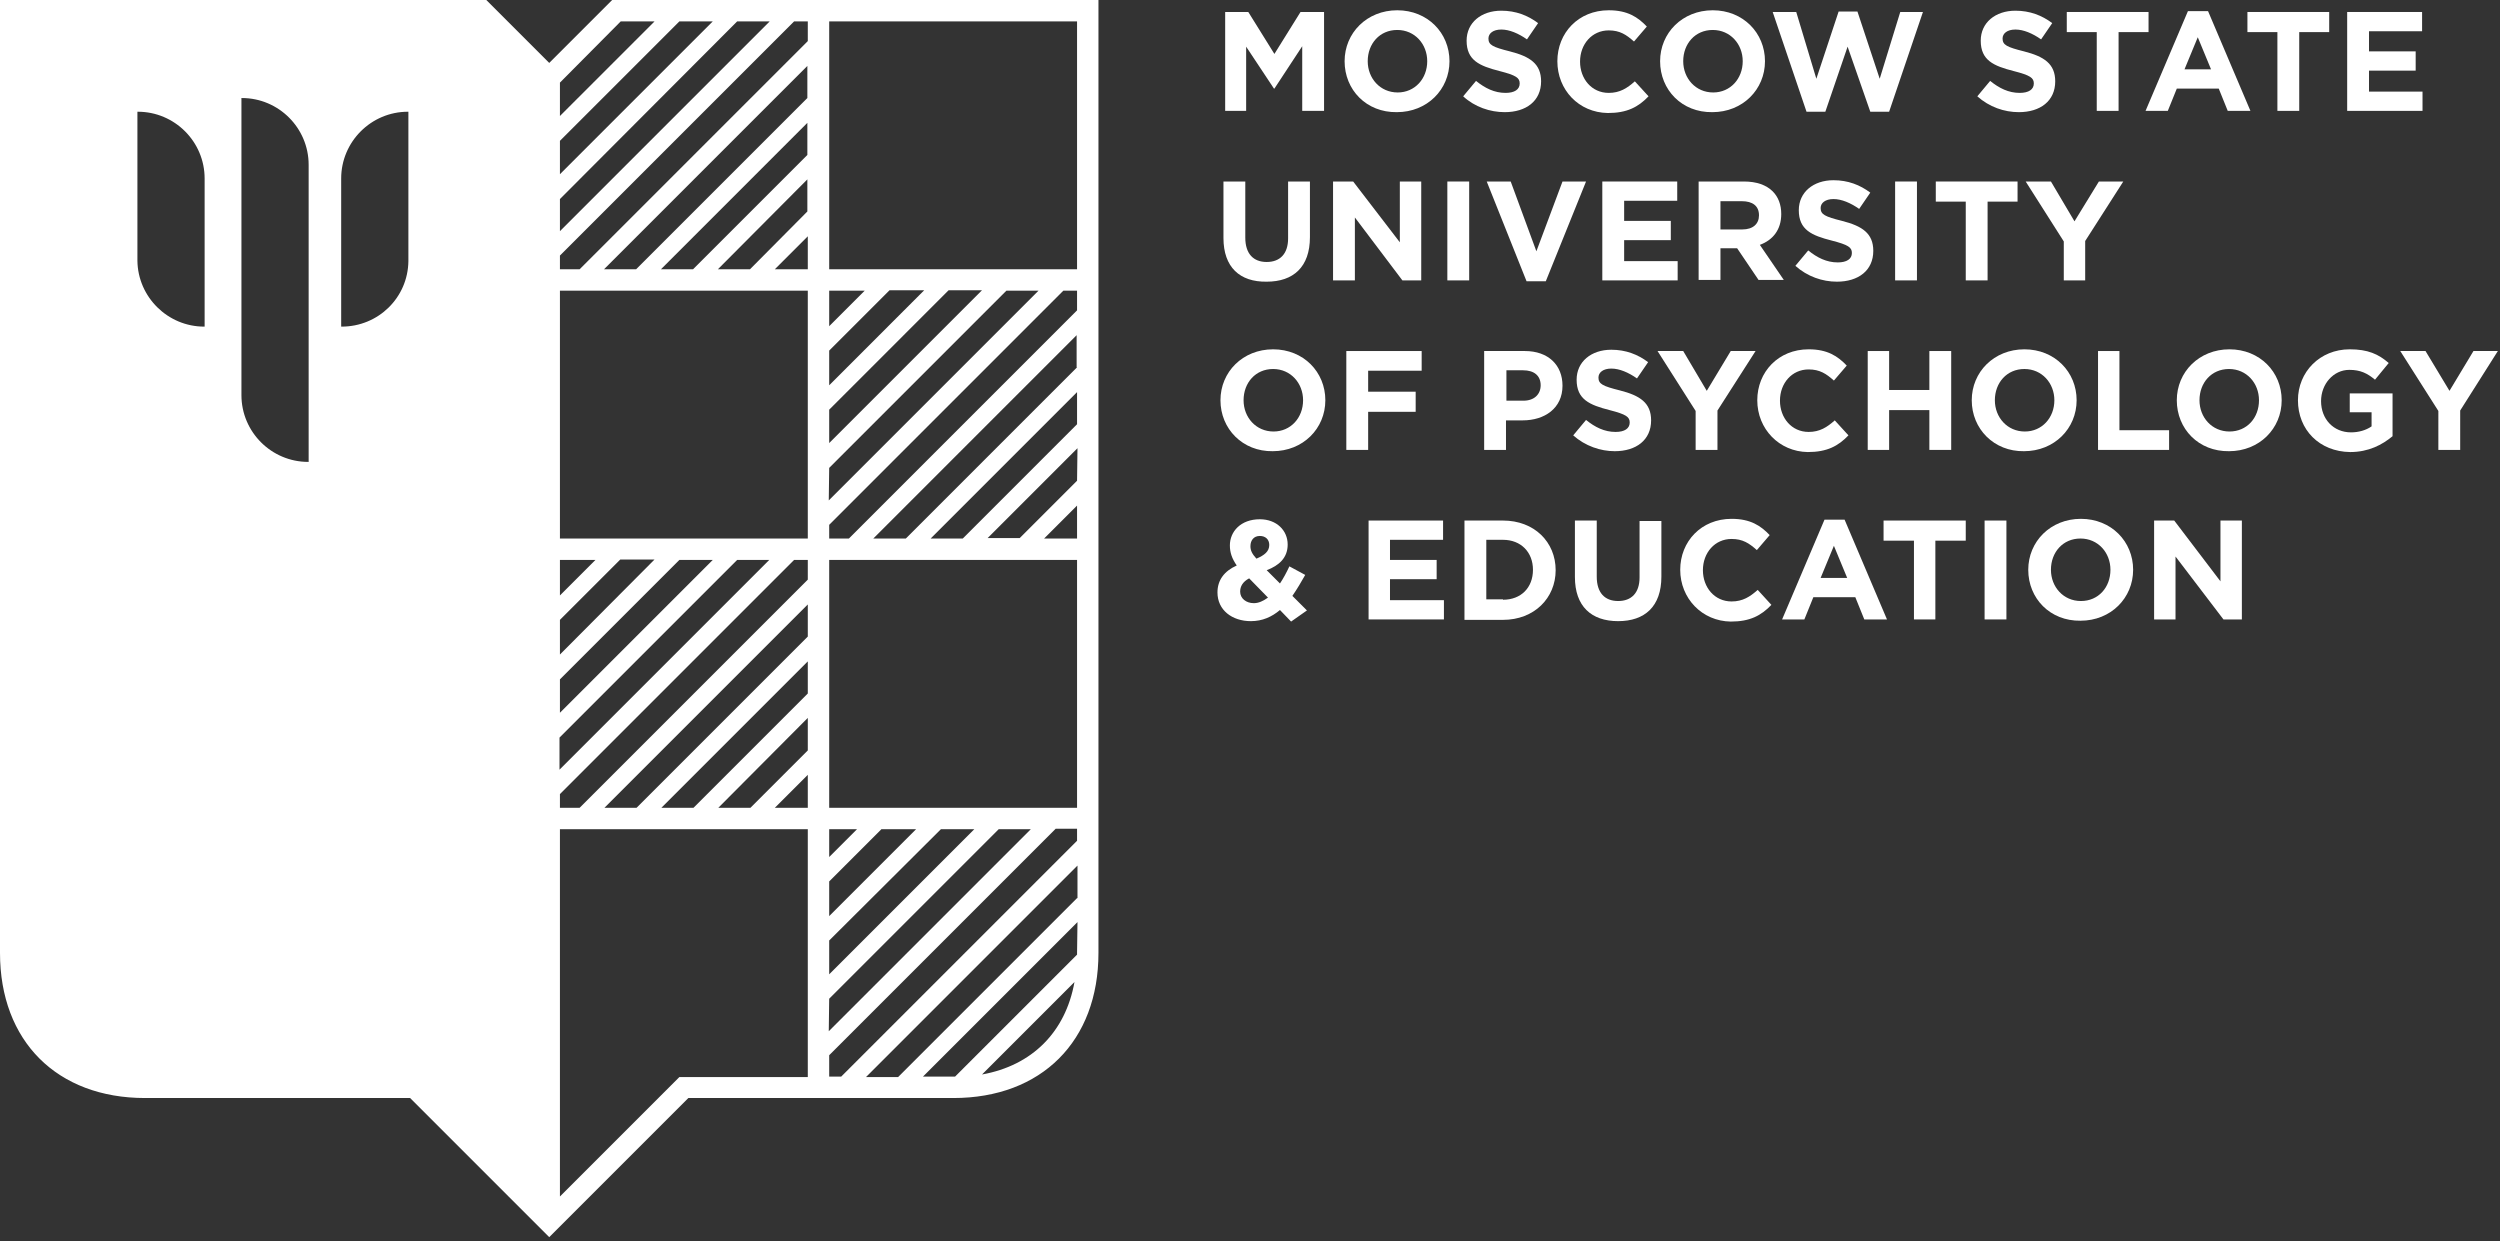 <svg width="584" height="290" viewBox="0 0 584 290" fill="none" xmlns="http://www.w3.org/2000/svg">
<rect x="0" y="0" width="584" height="290" fill="#333333" stroke="none"/>
<g clip-path="url(#clip0_21_429)">
<path d="M128.3 14.7L113.6 0H0V222.6C0 243.2 13.3 256.5 33.9 256.5H95.8L128.3 289L160.8 256.5H222.7C243.3 256.5 256.6 243.2 256.6 222.6V0H143L128.3 14.7ZM47.8 76.3H47.7C39.2 76.3 32.2 69.4 32.1 60.9V26.1H32.2C40.8 26.1 47.8 33.1 47.8 41.7V76.3ZM72.1 107.9H72C63.4 107.9 56.4 100.9 56.4 92.3V22.9H56.5C65.1 22.9 72.1 29.9 72.1 38.5V107.9ZM95.4 61C95.3 69.5 88.4 76.3 79.8 76.3H79.7V41.7C79.7 33.1 86.7 26.1 95.3 26.1H95.4V61ZM130.8 67.9H188.7V125.8H130.8V67.9ZM161.9 62.9H154.4L188.6 28.7V36.2L161.9 62.9ZM188.6 41.9V49.4L175.2 62.9H167.7L188.6 41.9ZM148.6 62.9H141.1L188.6 15.4V22.9L148.6 62.9ZM162 188.7H154.5L188.7 154.5V162L162 188.7ZM188.7 167.7V175.3L175.3 188.7H167.8L188.7 167.7ZM148.7 188.7H141.2L188.7 141.2V148.7L148.7 188.7ZM135.4 188.7H130.8V185.5L185.5 130.8H188.7V135.4L135.4 188.7ZM158.7 130.8H166.5L130.8 166.5V158.7L158.7 130.8ZM130.8 152.9V144.8L144.9 130.7H152.9L130.8 152.9ZM172.2 130.8H179.7L130.7 179.8V172.3L172.2 130.8ZM139.1 130.8L130.8 139.1V130.8H139.1ZM188.7 251.6H158.7L130.8 279.5V193.7H188.7V251.6ZM181 188.7L188.7 181V188.7H181ZM229.4 251L251 229.4C248.9 241.1 241.1 248.9 229.4 251ZM251.6 222.6C251.6 222.7 251.6 222.9 251.6 223L223.1 251.5H215.6L251.7 215.4L251.6 222.6ZM251.6 209.8L209.8 251.6H202.3L251.7 202.2V209.8H251.6ZM251.6 125.8H243.9L251.6 118.1V125.8ZM251.6 112.3L238.2 125.7H230.7L251.7 104.7L251.6 112.3ZM251.6 99.1L224.9 125.8H217.4L251.6 91.6V99.1ZM251.6 85.8L211.6 125.8H204L251.5 78.3V85.8H251.6ZM193.7 5H251.6V62.9H193.7V5ZM193.7 67.9H202L193.7 76.2V67.9ZM193.7 81.9L207.8 67.8H215.9L193.7 90V81.9ZM193.7 95.7L221.6 67.8H229.4L193.7 103.5V95.7ZM193.7 109.3L235.1 67.9H242.6L193.6 116.9L193.7 109.3ZM193.7 122.6L248.4 67.9H251.6V72.5L198.3 125.8H193.7V122.6ZM193.7 130.8H251.6V188.7H193.7V130.8ZM193.7 193.7H200.2L193.7 200.2V193.7ZM193.7 205.9L205.9 193.7H214L193.7 214V205.9ZM193.7 219.7L219.8 193.7H227.6L193.7 227.6V219.7ZM193.7 233.3L233.3 193.7H240.8L193.6 240.9L193.7 233.3ZM193.7 246.5L246.6 193.6H251.6V196.4L196.5 251.5H193.7V246.5ZM181 62.9L188.7 55.2V62.9H181ZM188.7 5V9.6L135.4 62.9H130.8V59.7L185.5 5H188.7ZM179.8 5L130.8 54V46.5L172.2 5H179.8ZM166.5 5L130.8 40.7V32.9L158.7 5H166.5ZM152.9 5L130.8 27.1V19.3L145 5H152.9Z" fill="white"/>
<path d="M286.2 2.8H291.6L297.7 12.6L303.8 2.8H309.3V25.9H304.2V10.8L297.7 20.7H297.6L291.1 10.9V25.9H286.2V2.8Z" fill="white"/>
<path d="M314.1 14.3C314.1 7.7 319.3 2.4 326.4 2.4C333.5 2.4 338.6 7.7 338.6 14.3C338.6 20.9 333.4 26.2 326.3 26.2C319.2 26.3 314.1 21 314.1 14.3ZM333.4 14.3C333.4 10.3 330.5 7 326.4 7C322.3 7 319.5 10.2 319.5 14.3C319.5 18.3 322.4 21.6 326.5 21.6C330.5 21.6 333.4 18.4 333.4 14.3Z" fill="white"/>
<path d="M341.8 22.5L344.8 18.9C346.9 20.6 349.1 21.7 351.7 21.7C353.8 21.7 355 20.9 355 19.5C355 18.2 354.2 17.6 350.3 16.6C345.6 15.4 342.6 14.1 342.6 9.5C342.6 5.3 346 2.5 350.7 2.5C354.1 2.5 356.9 3.6 359.3 5.4L356.7 9.2C354.7 7.8 352.6 6.9 350.7 6.9C348.8 6.9 347.7 7.8 347.7 9C347.7 10.5 348.7 11 352.7 12C357.4 13.2 360 14.9 360 19C360 23.6 356.5 26.2 351.5 26.2C348.1 26.2 344.5 25 341.8 22.5Z" fill="white"/>
<path d="M363.8 14.3C363.8 7.7 368.7 2.4 375.8 2.4C380.2 2.4 382.6 4 384.7 6.2L381.7 9.7C379.9 8.1 378.4 7.1 375.8 7.1C371.9 7.1 369.1 10.3 369.1 14.4C369.1 18.4 371.8 21.7 375.8 21.7C378.4 21.7 380.1 20.6 381.9 19L385.1 22.5C382.7 25 380.1 26.4 375.6 26.4C368.8 26.3 363.8 21 363.8 14.3Z" fill="white"/>
<path d="M387.8 14.3C387.8 7.7 393 2.4 400.1 2.4C407.2 2.4 412.3 7.7 412.3 14.3C412.3 20.9 407.1 26.2 400 26.2C392.9 26.3 387.8 21 387.8 14.3ZM407.1 14.3C407.1 10.3 404.2 7 400.1 7C396 7 393.2 10.2 393.2 14.3C393.2 18.3 396.1 21.6 400.2 21.6C404.2 21.6 407.1 18.4 407.1 14.3Z" fill="white"/>
<path d="M414.1 2.8H419.6L424.3 18.4L429.5 2.7H433.9L439.1 18.4L443.9 2.8H449.2L441.3 26.1H436.9L431.6 10.9L426.4 26.1H422L414.1 2.8Z" fill="white"/>
<path d="M461.9 22.5L464.9 18.9C467 20.6 469.2 21.7 471.8 21.7C473.9 21.7 475.1 20.9 475.1 19.5C475.1 18.2 474.3 17.6 470.4 16.6C465.7 15.4 462.7 14.1 462.7 9.5C462.7 5.3 466.1 2.5 470.8 2.5C474.2 2.5 477 3.6 479.4 5.4L476.8 9.2C474.8 7.8 472.7 6.9 470.8 6.9C468.9 6.9 467.8 7.8 467.8 9C467.8 10.5 468.8 11 472.8 12C477.5 13.2 480.1 14.9 480.1 19C480.1 23.6 476.6 26.2 471.6 26.2C468.2 26.2 464.7 25 461.9 22.5Z" fill="white"/>
<path d="M489.8 7.5H482.8V2.8H501.9V7.5H494.9V25.9H489.8V7.5Z" fill="white"/>
<path d="M511.1 2.6H515.8L525.7 25.9H520.4L518.3 20.7H508.5L506.4 25.9H501.2L511.1 2.6ZM516.5 16.2L513.4 8.7L510.3 16.2H516.5Z" fill="white"/>
<path d="M532 7.5H525V2.8H544.1V7.5H537.1V25.9H532V7.5Z" fill="white"/>
<path d="M548.3 2.8H565.8V7.3H553.4V12H564.3V16.5H553.4V21.4H565.9V25.9H548.3V2.8Z" fill="white"/>
<path d="M285.8 55.6V42.4H290.9V55.5C290.9 59.3 292.8 61.2 295.9 61.2C299 61.2 300.9 59.3 300.9 55.7V42.4H306V55.4C306 62.4 302.1 65.8 295.9 65.8C289.6 65.9 285.8 62.4 285.8 55.6Z" fill="white"/>
<path d="M311.4 42.4H316.1L327 56.6V42.4H332V65.5H327.6L316.5 50.8V65.5H311.4V42.4Z" fill="white"/>
<path d="M343.2 42.4H338.1V65.5H343.2V42.4Z" fill="white"/>
<path d="M347.3 42.4H352.9L358.9 58.7L365 42.4H370.5L361.1 65.7H356.6L347.3 42.4Z" fill="white"/>
<path d="M374.3 42.4H391.8V46.9H379.4V51.6H390.3V56.1H379.4V61H391.9V65.5H374.3V42.4Z" fill="white"/>
<path d="M396.8 42.4H407.4C410.3 42.4 412.6 43.2 414.1 44.7C415.4 46 416.1 47.8 416.1 50C416.1 53.7 414.1 56.1 411.1 57.2L416.7 65.4H410.8L405.8 58H401.9V65.4H396.8V42.4ZM407 53.6C409.5 53.6 410.9 52.3 410.9 50.3C410.9 48.1 409.4 47 406.9 47H401.9V53.6H407Z" fill="white"/>
<path d="M419.4 62.1L422.4 58.5C424.5 60.2 426.7 61.3 429.3 61.3C431.4 61.3 432.6 60.5 432.6 59.1C432.6 57.8 431.8 57.2 427.9 56.2C423.2 55 420.2 53.7 420.2 49.1C420.2 44.9 423.6 42.1 428.3 42.1C431.7 42.1 434.5 43.2 436.9 45L434.3 48.8C432.3 47.4 430.2 46.5 428.3 46.5C426.4 46.5 425.3 47.4 425.3 48.6C425.3 50.1 426.3 50.6 430.3 51.6C435 52.8 437.6 54.5 437.6 58.6C437.6 63.2 434.1 65.8 429.1 65.8C425.7 65.8 422.2 64.6 419.4 62.1Z" fill="white"/>
<path d="M447.8 42.4H442.7V65.5H447.8V42.4Z" fill="white"/>
<path d="M459.2 47.1H452.2V42.4H471.3V47.1H464.3V65.5H459.2V47.1Z" fill="white"/>
<path d="M482.1 56.4L473.2 42.4H479.1L484.6 51.7L490.3 42.4H496L487.1 56.3V65.5H482.1V56.4Z" fill="white"/>
<path d="M285.1 93.5C285.1 86.9 290.3 81.6 297.4 81.6C304.5 81.6 309.6 86.9 309.6 93.5C309.6 100.1 304.4 105.4 297.3 105.4C290.3 105.5 285.1 100.2 285.1 93.5ZM304.4 93.5C304.4 89.5 301.5 86.2 297.4 86.2C293.3 86.2 290.5 89.4 290.5 93.5C290.5 97.5 293.4 100.8 297.5 100.8C301.5 100.8 304.4 97.6 304.4 93.5Z" fill="white"/>
<path d="M314.5 82H332.1V86.6H319.6V91.5H330.7V96.2H319.6V105.1H314.5V82Z" fill="white"/>
<path d="M346.8 82H356.2C361.7 82 365 85.3 365 90.1C365 95.4 360.8 98.2 355.7 98.2H351.8V105.1H346.7V82H346.8ZM355.9 93.6C358.4 93.6 359.9 92.1 359.9 90C359.9 87.7 358.3 86.5 355.8 86.5H351.9V93.6H355.9Z" fill="white"/>
<path d="M367.5 101.7L370.5 98.1C372.6 99.8 374.8 100.9 377.4 100.9C379.5 100.9 380.7 100.1 380.7 98.7C380.7 97.4 379.9 96.8 376 95.8C371.3 94.6 368.3 93.3 368.3 88.7C368.3 84.5 371.7 81.7 376.4 81.7C379.8 81.7 382.6 82.8 385 84.6L382.4 88.4C380.4 87 378.3 86.1 376.4 86.1C374.5 86.1 373.4 87 373.4 88.2C373.4 89.7 374.4 90.2 378.4 91.2C383.1 92.4 385.7 94.1 385.7 98.2C385.7 102.8 382.2 105.4 377.2 105.4C373.9 105.4 370.3 104.2 367.5 101.7Z" fill="white"/>
<path d="M396.1 96L387.2 82H393.2L398.7 91.3L404.3 82H410.1L401.2 95.9V105.1H396.1V96Z" fill="white"/>
<path d="M410.5 93.5C410.5 86.9 415.4 81.6 422.5 81.6C426.9 81.6 429.3 83.2 431.4 85.4L428.4 88.9C426.6 87.3 425.1 86.3 422.5 86.3C418.6 86.3 415.8 89.5 415.8 93.6C415.8 97.6 418.5 100.9 422.5 100.9C425.1 100.9 426.8 99.8 428.6 98.2L431.8 101.7C429.4 104.2 426.8 105.6 422.3 105.6C415.6 105.5 410.5 100.2 410.5 93.5Z" fill="white"/>
<path d="M436.3 82H441.3V91.1H450.7V82H455.8V105.1H450.7V95.8H441.3V105.1H436.3V82Z" fill="white"/>
<path d="M460.6 93.5C460.6 86.9 465.8 81.6 472.9 81.6C480 81.6 485.1 86.9 485.1 93.5C485.1 100.1 479.9 105.4 472.8 105.4C465.8 105.5 460.6 100.2 460.6 93.5ZM479.9 93.5C479.9 89.5 477 86.2 472.9 86.2C468.8 86.2 466 89.4 466 93.5C466 97.5 468.9 100.8 473 100.8C477 100.8 479.9 97.6 479.9 93.5Z" fill="white"/>
<path d="M490.1 82H495.1V100.5H506.7V105.1H490.1V82Z" fill="white"/>
<path d="M508.5 93.5C508.5 86.9 513.7 81.6 520.8 81.6C527.9 81.6 533 86.9 533 93.5C533 100.1 527.8 105.4 520.7 105.4C513.6 105.5 508.5 100.2 508.5 93.5ZM527.7 93.5C527.7 89.5 524.8 86.2 520.7 86.2C516.6 86.2 513.8 89.4 513.8 93.5C513.8 97.5 516.7 100.8 520.8 100.8C524.9 100.8 527.7 97.6 527.7 93.5Z" fill="white"/>
<path d="M536.8 93.5C536.8 86.9 541.9 81.6 548.9 81.6C553.1 81.6 555.6 82.7 558 84.8L554.8 88.7C553 87.2 551.4 86.4 548.8 86.4C545.1 86.4 542.2 89.7 542.2 93.7C542.2 97.9 545.1 101 549.2 101C551 101 552.7 100.5 554 99.6V96.3H548.9V91.9H558.9V101.9C556.5 103.9 553.3 105.6 549 105.6C541.8 105.5 536.8 100.4 536.8 93.5Z" fill="white"/>
<path d="M569.6 96L560.7 82H566.6L572.2 91.3L577.8 82H583.5L574.7 95.9V105.1H569.6V96Z" fill="white"/>
<path d="M299 142.5C297.1 144.1 294.9 145.1 292.2 145.1C287.8 145.1 284.4 142.5 284.4 138.4C284.4 135.5 286 133.4 288.9 132.1C287.8 130.5 287.3 129.1 287.3 127.4C287.3 124.2 289.8 121.3 294.3 121.3C298.2 121.3 300.8 123.9 300.8 127.2C300.8 130.3 298.8 132.1 295.9 133.2L299 136.3C299.8 135.1 300.5 133.8 301.2 132.3L304.9 134.3C304 135.9 303 137.6 301.9 139.2L305.3 142.6L301.6 145.2L299 142.5ZM296.2 139.6L291.8 135.1C290.3 135.9 289.7 137 289.7 138.2C289.7 139.8 291.1 140.9 292.9 140.9C294 140.9 295.1 140.4 296.2 139.6ZM296.5 127.3C296.5 126 295.6 125.2 294.3 125.2C292.9 125.2 292.1 126.2 292.1 127.6C292.1 128.6 292.5 129.4 293.5 130.5C295.4 129.7 296.5 128.8 296.5 127.3Z" fill="white"/>
<path d="M319.7 121.6H337.1V126.1H324.7V130.8H335.6V135.3H324.7V140.2H337.3V144.7H319.7V121.6Z" fill="white"/>
<path d="M342.1 121.6H351.1C358.4 121.6 363.4 126.6 363.4 133.2C363.4 139.7 358.4 144.8 351.1 144.8H342.1V121.6ZM351.1 140.1C355.3 140.1 358.1 137.3 358.1 133.1C358.1 129 355.3 126.1 351.1 126.1H347.2V140H351.1V140.1Z" fill="white"/>
<path d="M367.9 134.8V121.6H373V134.7C373 138.5 374.9 140.4 378 140.4C381.1 140.4 383 138.5 383 134.9V121.7H388.1V134.7C388.1 141.7 384.2 145.1 378 145.1C371.7 145.1 367.9 141.6 367.9 134.8Z" fill="white"/>
<path d="M392.5 133.1C392.5 126.5 397.4 121.2 404.5 121.2C408.9 121.2 411.3 122.8 413.4 125L410.4 128.5C408.6 126.9 407.1 125.9 404.5 125.9C400.6 125.9 397.8 129.1 397.8 133.2C397.8 137.2 400.5 140.5 404.5 140.5C407.1 140.5 408.8 139.4 410.6 137.8L413.8 141.3C411.4 143.8 408.8 145.2 404.3 145.2C397.6 145.1 392.5 139.8 392.5 133.1Z" fill="white"/>
<path d="M426.2 121.4H430.9L440.8 144.7H435.5L433.4 139.5H423.6L421.5 144.7H416.3L426.2 121.4ZM431.5 135L428.4 127.5L425.3 135H431.5Z" fill="white"/>
<path d="M447.1 126.3H440V121.6H459.2V126.3H452.1V144.7H447.1V126.3Z" fill="white"/>
<path d="M468.7 121.6H463.6V144.7H468.7V121.6Z" fill="white"/>
<path d="M473.8 133.1C473.8 126.5 479 121.2 486.1 121.2C493.2 121.2 498.3 126.5 498.3 133.1C498.3 139.7 493.1 145 486 145C478.9 145.1 473.8 139.8 473.8 133.1ZM493 133.1C493 129.1 490.1 125.8 486 125.8C481.9 125.8 479.1 129 479.1 133.1C479.1 137.1 482 140.4 486.1 140.4C490.2 140.4 493 137.2 493 133.1Z" fill="white"/>
<path d="M503.2 121.6H507.9L518.7 135.8V121.6H523.7V144.7H519.4L508.2 130V144.7H503.2V121.6Z" fill="white"/>
</g>
<defs>
<clipPath id="clip0_21_429">
<rect width="583.5" height="289.1" fill="white"/>
</clipPath>
</defs>
</svg>

